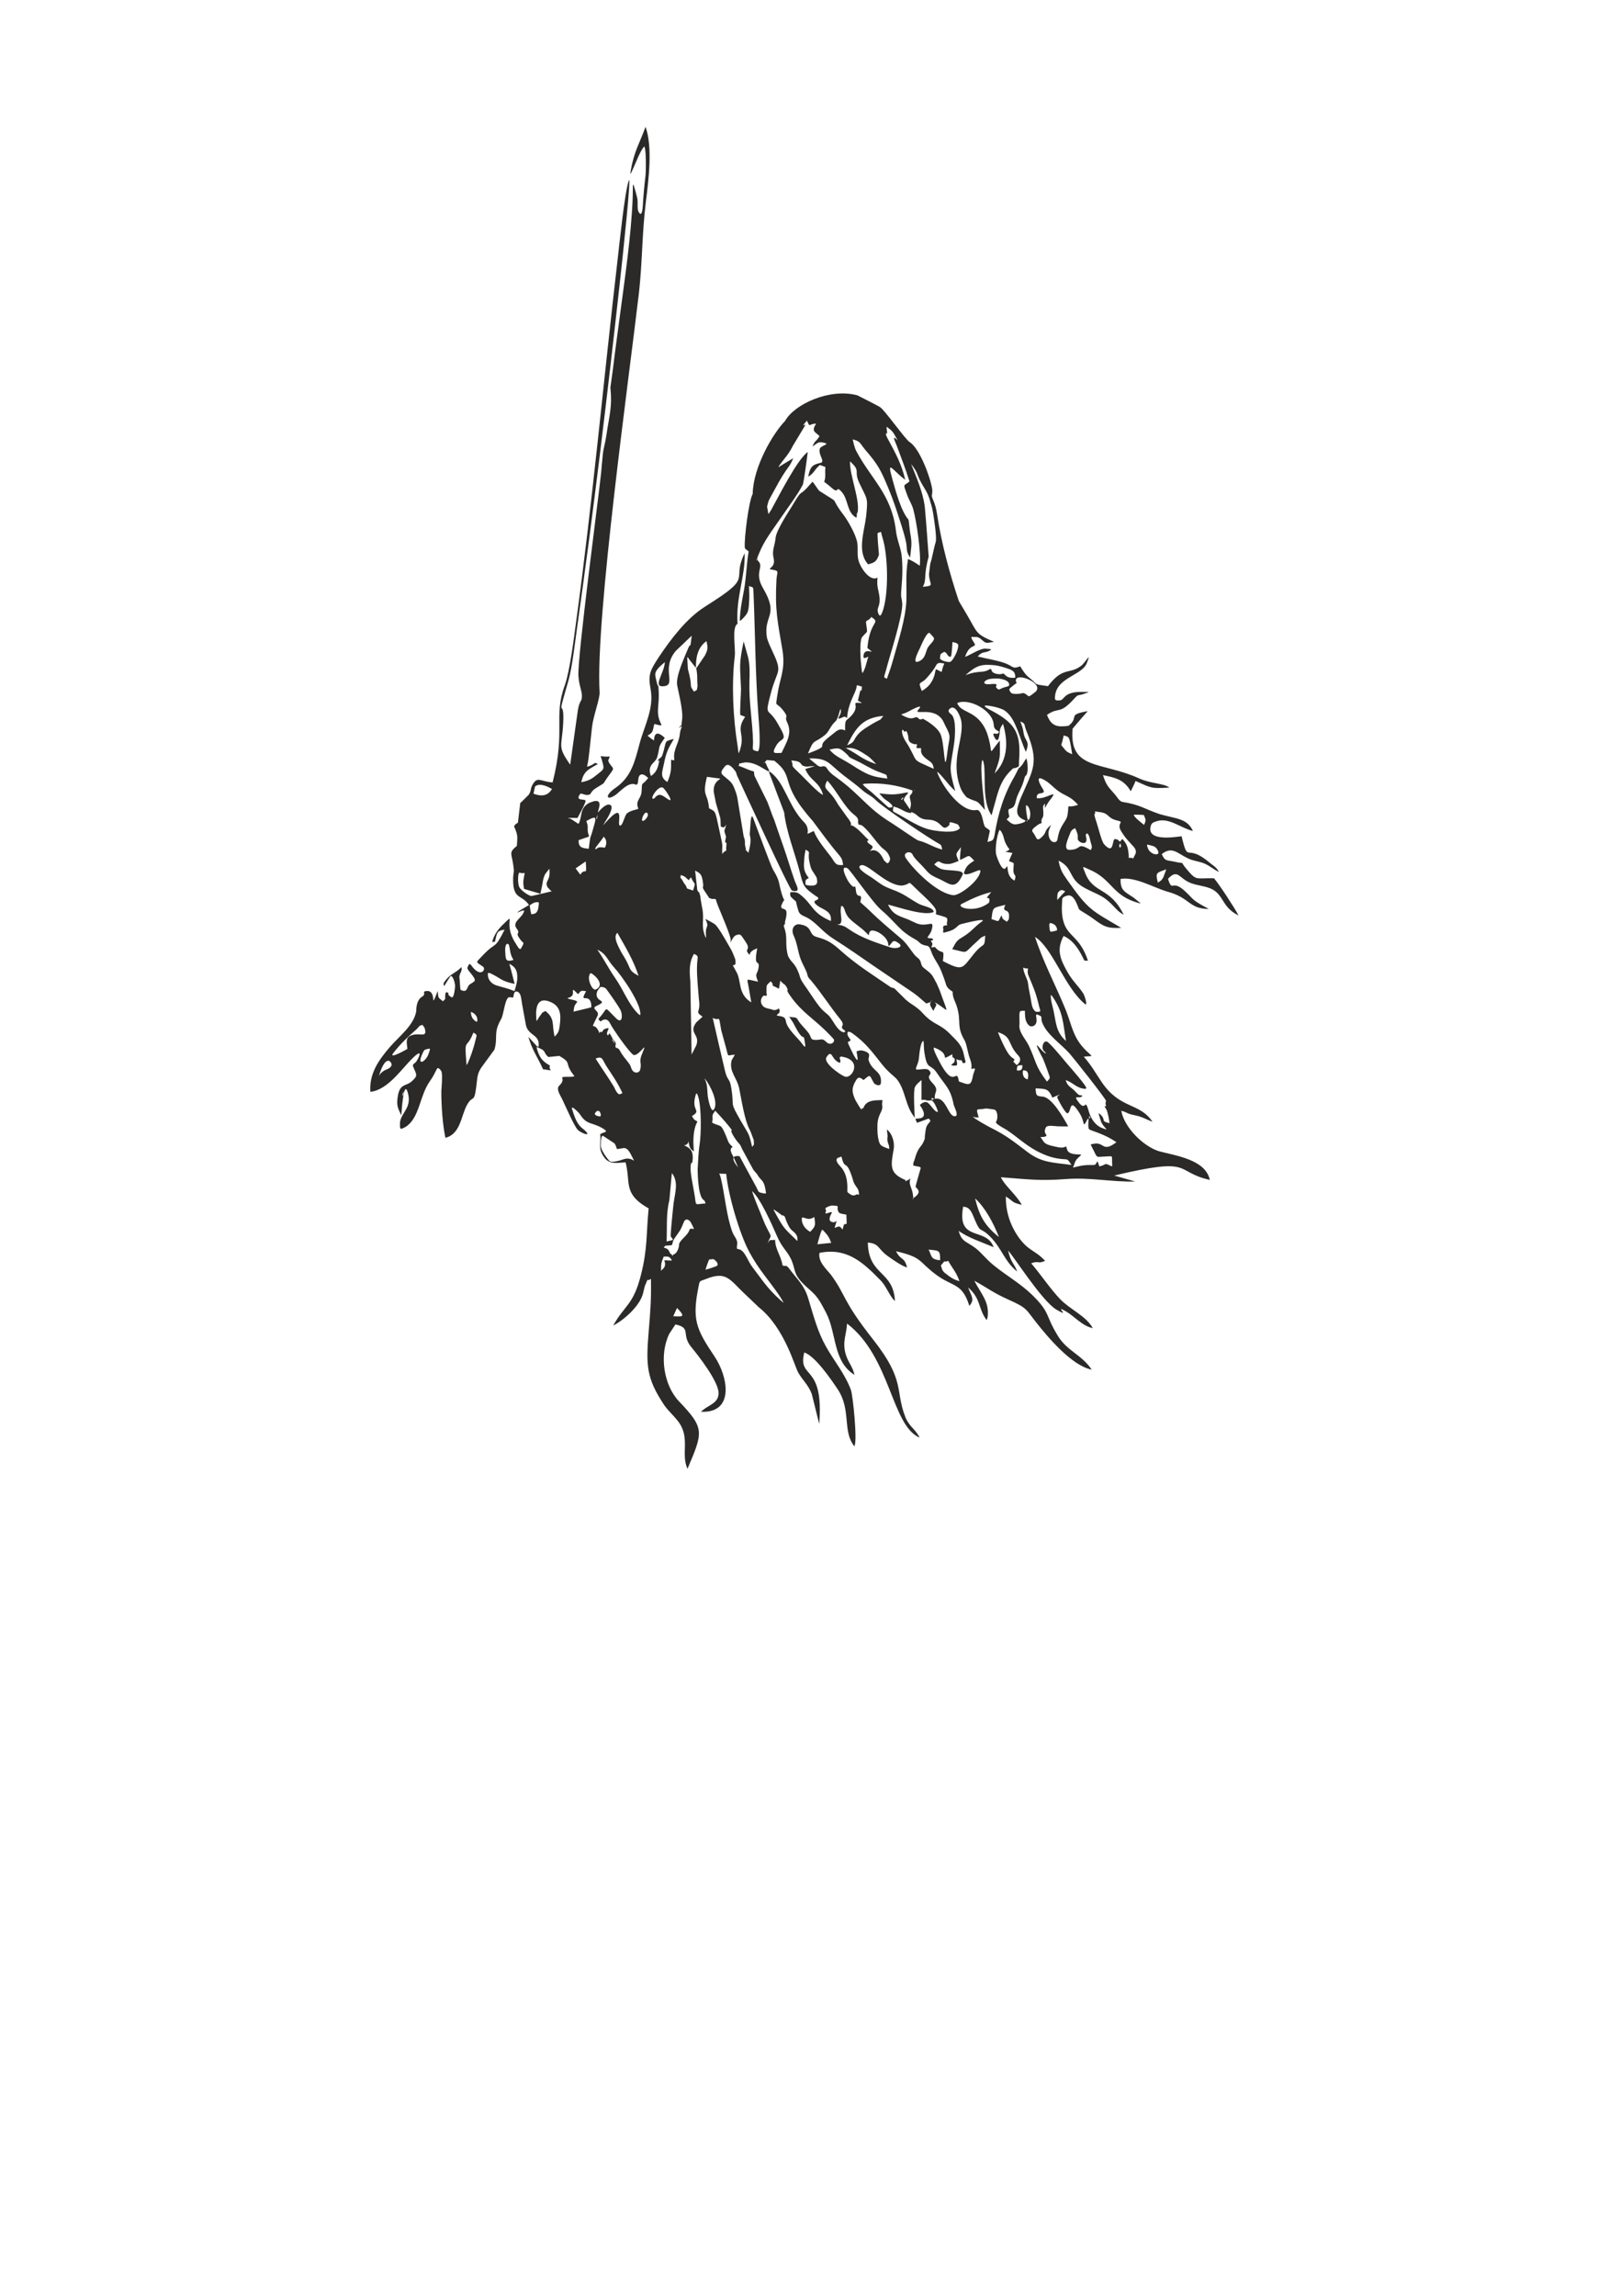<?xml version="1.0" encoding="UTF-8"?>
<!DOCTYPE svg PUBLIC "-//W3C//DTD SVG 1.1//EN" "http://www.w3.org/Graphics/SVG/1.1/DTD/svg11.dtd">
<!-- Creator: CorelDRAW X7 -->
<svg xmlns="http://www.w3.org/2000/svg" xml:space="preserve" width="594mm" height="841mm" version="1.1" style="shape-rendering:geometricPrecision; text-rendering:geometricPrecision; image-rendering:optimizeQuality; fill-rule:evenodd; clip-rule:evenodd"
viewBox="0 0 594000 841000"
 xmlns:xlink="http://www.w3.org/1999/xlink">
 <defs>
  <style type="text/css">
   <![CDATA[
    .fil0 {fill:#2B2A29}
   ]]>
  </style>
 </defs>
 <g id="Слой_x0020_1">
  <path class="fil0" d="M258513 395424c1748,2293 4533,7767 3328,10579 -1202,2804 -2409,-3702 -2486,-4429 -289,-2707 -1,-4020 -1194,-6550l352 400zm17306 -214485c-1485,2711 -3144,16285 -2902,19531 56,754 736,910 1418,1528 -842,4919 -816,9495 -1805,14717 -692,3661 -1388,7104 -1430,10850 184,-128 454,-567 528,-413 2548,-2532 2663,-2907 2891,-6938 104,-1838 54,-3681 -67,-5517 1735,678 1543,-113 1681,2914 609,15064 660,29437 1773,44570 91,1250 1202,13361 -370,13036 -2339,-482 -1528,-703 -1597,-3567 -181,-7644 -1531,-14177 -1316,-21989 87,-3187 230,-5943 -537,-9073 -544,-1863 -1056,-3758 -1582,-5629 -1815,8806 -1286,8726 -964,17376 41,1126 -543,9322 -231,9562 378,291 1162,328 1731,738 -3557,5080 48,5993 -1807,11857 -825,2611 -580,967 -940,-1236 -1662,-10144 -2262,-22492 -1059,-32703 428,-2893 -1207,-10867 1036,-12024 -682,-9813 2875,-17178 2606,-25882 -4847,9735 2887,8326 -11024,17332l-3595 2326c-6641,4199 -12307,11674 -16708,18221 -3211,4951 -4189,6425 -3137,11975 1323,6983 -2285,13363 -4047,19931 -1718,6403 -2934,11990 -8625,16060 -4343,2850 -3646,5184 -20,2605 1769,-1389 4705,-4751 7109,-3723 1750,748 176,-3689 2465,-3684 766,1 1713,842 2255,1325 -2543,3277 -2223,752 -2442,4897 -152,2867 -2458,3224 -1181,6373 -106,199 -3509,682 -4412,1964 -700,993 -1554,4826 -2467,4105 -959,-757 2185,-9164 -5050,-1099 -3558,3965 4498,-5681 1382,-6485 -1401,-362 -3414,1870 -4223,2817 -359,-166 2188,-4829 -1436,-4101l-1595 539c-3891,1846 -2664,5181 -4089,7721l-304 -67c-214,-189 -2751,-1856 -2937,-1881 -2530,-334 2281,-124 2830,-145 418,-839 3252,-5852 2940,-6375 -439,-739 -3767,263 -2110,-2236 443,-667 896,-94 2318,167 2411,96 941,-791 3548,-2455 4305,-2748 1864,-720 4685,-4517 2705,-3638 1583,-2113 -69,-5300l-3 -570c874,-2030 822,-844 -2261,-1312 -870,-131 -516,-81 -133,1320 1032,3705 953,3201 -2177,5714 -1920,1568 -2948,1941 -5343,2488 815,-4165 2728,-4720 6070,-6698 -1622,-757 -728,-201 -2890,649 -1609,634 -967,517 -587,-2342 529,-3968 879,-7966 1339,-11945 475,-4008 2916,-10429 2774,-12630 -1690,-26306 11042,-117152 14451,-146694 1221,-11080 1096,-21760 2501,-33027 976,-7822 2552,-20018 -129,-27433 -2220,6150 -4164,8862 -5420,16010 -437,2488 393,297 855,-669 929,-1937 2709,-6834 4092,-8124 756,695 646,9106 464,10657 -475,4050 -738,6925 -988,10989 -44,717 -233,4597 -1538,2312 -686,-1201 -73,-3492 -570,-5376 -1980,-7509 -1405,-4884 -1618,533 -532,13493 -2847,29106 -4638,42595 -838,6314 -1723,12639 -2480,18963l-79 667 -964 7004 49 446c636,6710 -389,9344 -1547,17223 -468,3188 -948,3896 -1273,6815 -299,2696 -480,5318 -638,6851 -901,8768 -8607,66619 -8307,74012 131,3216 1157,5507 1260,7006 206,2953 -797,1721 -1456,5792l-2810 19950c-4830,-6865 -3051,-6342 -2577,-14999 613,-11216 -2892,1028 1990,-15985 1368,-5022 2367,-13889 3115,-19173 6028,-42589 11213,-85976 15917,-128739 797,-7237 4122,-38235 3006,-35017 -1509,4347 -3438,23416 -4043,28591 -5157,44197 -9200,88918 -15232,132952 -788,5748 -2278,17988 -4144,23280 -4295,11627 431,16271 -4477,35596 -4429,-246 -5553,-2502 -7433,996 -828,1543 -261,1915 -1340,3552l-2504 2494c-142,127 -418,302 -581,499l-855 7191c-1021,845 -411,-14 -1430,1322 1383,3205 1318,3392 1046,7204 -2894,2355 -2035,2624 -1443,6226 729,4586 65,2591 69,6306 6,7292 3291,5258 5820,9130 -174,97 -5581,3233 -3964,2648 1830,-663 2986,-1458 1517,945 -1241,1660 -3544,2991 -2113,4958 1803,2477 -1015,925 1470,4216 1091,1446 1596,579 211,3084 -563,1018 -1522,-1079 -2026,-1838 -4832,-7276 358,-11626 -4336,-7147 -1976,1885 -3549,3919 -4236,6621 -53,206 314,-95 962,13 855,-2969 423,-4127 3585,-4467 -3983,7844 -2816,3885 -8169,9582 -2628,2797 -2448,1994 281,4002 1198,881 -882,4366 -4334,-521 -615,-871 -830,-523 -1392,742 -290,650 1317,2221 1713,2785 1533,2179 1307,2074 -843,3444 -1231,784 -652,3262 -3289,2068 -373,-169 -289,-3113 -476,-4082 -395,-2054 1142,-2444 687,-4307 -2626,2663 -4092,2215 -6460,5734 -95,141 -195,1692 358,871 214,-318 2035,-3392 2225,-3365 892,124 1605,2792 1542,3894 -36,630 -368,3936 -1103,3947 -352,5 -1911,-1105 -1243,-1526 13,-8 -1052,-854 -1198,184 -318,2268 455,1502 -902,2782 -2033,-1646 -1585,-1085 -1912,-3777 -3124,7941 71,-288 -4047,15 -2092,155 168,975 -1748,2117 -1647,983 -2098,3423 -2060,5173 -840,5313 -6255,9223 -9801,13370 -4119,4815 -7498,9682 -7014,16283 5643,-683 10051,-6510 13724,-10520 7000,-7644 3571,-764 2694,-152 -1351,943 -901,959 71,3337 627,1534 224,1998 -1235,3381 -2381,2255 -4934,404 -5413,7335 -141,2061 608,3396 1496,5192 27,-369 800,-13528 2342,-8379 1642,5484 -2232,7230 -2831,10869 0,2602 -266,3013 2037,1785 5216,-3343 5024,-11266 8919,-16781 1426,-2018 1448,-2350 2551,-4474 479,-920 1623,605 1744,1143 359,1584 -6,5245 -105,7039 -29,4875 449,12259 1491,17042 5448,-1268 5742,-7952 7826,-11862 2199,-4129 2677,-383 3488,-6888 459,-3687 305,-4966 2352,-7661l4298 -5874c1398,-4810 -556,-5986 2482,-11252 971,-1683 1413,-8221 3117,-7968 2006,296 967,197 1670,-1553 366,-912 1909,-779 2387,1215 308,1282 381,2621 684,3984l1202 6582c867,4058 5511,3382 4560,8126 -185,-98 -438,-511 -510,-366l-3153 -3461c1306,4755 3600,7799 5369,11869 5026,665 1727,717 2546,-1333 -2148,-1290 -3860,-2293 -4935,-6806 4096,1472 2119,1848 4374,3659l3971 -403c4977,2832 1442,2348 5566,7416 -10,-13 -614,253 -1527,249 -5677,-32 -800,131 -4101,3297 -1190,1142 486,3579 1034,4697 1134,2311 4504,10172 5842,11464 1437,1387 6080,2964 1545,-678 -2078,-1669 -2849,-4485 -3673,-6961 -592,-1775 2422,1196 2856,1872 2637,4111 4198,2744 8294,5145 2622,1536 618,1241 -849,2164 429,3338 -1065,5278 1710,8804 1866,2373 4984,1652 7601,1522 1882,7193 -830,11187 7326,16214l1119 633c-933,9696 -359,14758 -2831,24467 -2829,11114 -5965,10915 -10137,18462 4327,-2225 9850,-7463 10901,-11725l661 -2716c1838,-4102 -19,-1183 2253,-2653 141,7768 -197,11579 -832,19328 -1023,12460 -807,17096 5603,26787 1338,2023 3135,3475 5114,5995 4710,5997 960,12012 3513,17471 5681,-13459 6424,-14714 -3110,-24707 -5588,-5856 -7366,-16930 -3579,-24738l2268 -3440c6052,1332 1921,3593 5835,8329 2562,3100 10068,12699 9978,16918 -73,3433 -3256,4178 -5545,5951l-922 793c12435,568 9928,-12885 4997,-20220 -6861,-10227 -8356,-13583 -5785,-26087 393,-1915 336,-1408 2770,-2384 7221,-2897 8586,277 13614,5067 1884,1796 3768,3591 5652,5385 9369,7487 13005,21427 14401,23897 1508,2664 3800,4632 4964,7843l2721 10952c1831,-22510 -7988,-16051 -5475,-26183 4015,1347 9758,9779 12207,13427 5115,7620 1665,15385 6141,20943 1230,-1835 -567,-18792 -1249,-20630 -2173,-5852 -6204,-10698 -9030,-15694 -3242,-5729 -4572,-11160 -6665,-18002 -1462,-4780 -4123,-6973 -6759,-10541 -1411,-1911 -1313,-869 -2609,-1367 -536,-3596 -2685,-5843 -2719,-9398 -2054,360 -1620,-517 -2714,1278 1200,-3508 1792,-1486 -354,-5687 -469,-917 -951,-2001 -1268,-2829 -1136,-2969 -2736,-6358 -4136,-10621 2989,2495 7324,12264 9128,16427 1833,4230 3397,5144 4862,7898 2089,3933 879,5610 4405,9251 3196,3299 4960,3767 7526,8697l1194 2236c3973,7551 2423,17818 10451,22841 -856,-3603 -2407,-4478 -3324,-7922 -1155,-4337 417,-7032 588,-10893 16058,12313 16269,37458 26587,41784 -1557,-3195 -3824,-3974 -5237,-7575 -3798,-9659 113,-13255 -11761,-28304 -11482,-14556 -9900,-16186 -15462,-23733 -1834,-2293 -4827,-4851 -4223,-8065 10074,-2002 15955,3461 22494,10191 2039,2105 3162,5656 5155,7448 -583,-11270 -9690,-9102 -9943,-21411 4296,368 3535,2196 7146,4824 1706,1243 5266,3777 7226,4290 -975,-4033 -2267,-2380 -4027,-5934 9810,2285 8052,3631 14587,8525 6269,4693 9614,2932 12267,11485 2051,-2344 841,-3338 -454,-6737 4853,4173 3627,7937 6845,11990 84,-221 167,-803 184,-685 18,116 140,-522 159,-687 620,-5438 -2502,-8367 -4903,-13087 4563,2469 6803,4377 12510,6920 6965,3100 6295,3480 10244,8453 4076,5133 12897,15767 20260,17195 -3712,-5509 -8965,-6790 -12362,-12311 -4863,-7894 -2655,-8454 -9559,-15164 -4157,-4043 -9571,-7142 -13968,-10727 -3006,-2450 -4403,-4523 -6547,-6205 -3287,-2579 -5266,-2289 -6303,-6436 3472,2561 8205,4005 12797,5997 -2665,-7611 -13569,-1673 -11168,-14847 2736,153 3158,2251 4474,5244 2099,4772 1639,1950 5405,5706 4329,4322 5208,9042 9920,12807 -1119,-3131 -2197,-2920 -3328,-7661 1624,1405 12392,18513 17712,21619 5861,3424 -1508,-2249 3566,689 2966,1717 6044,5399 9754,6075 -2466,-4481 -8450,-6899 -11996,-10645 -3708,-3917 -6797,-8639 -10570,-13102l1080 -340c2056,-379 1486,527 4023,-566 -4033,-4235 -5940,-3320 -9922,-8888 -2977,-4412 -4553,-9329 -4466,-14667 3098,1898 1777,2065 5850,3057 -2305,-4048 -6118,-6839 -7692,-10117 9296,686 14117,1421 23699,675 8921,-696 16782,1097 25572,899l-7716 -2199c29707,-7070 21584,-1412 35024,1598 -1539,-7397 -12271,-8830 -18622,-10497 -5804,-1825 -12734,-8730 -13826,-14821 2394,587 1742,999 4886,1623 2867,569 4003,1430 6575,2416 -4887,-7236 -11788,-4461 -18659,-14594 -2304,-3397 -3738,-6085 -6532,-9265 3466,-461 3568,409 975,-2099 -4964,-4801 -5187,-8954 -7566,-14998 -3736,-9102 -8174,-17344 -11290,-26788 6340,3855 11025,18736 18325,24596 1110,891 -141,-3090 -571,-3763 -1898,-2972 -3867,-4414 -5948,-8128 -2622,-4682 -3985,-8016 -1333,-13048 5132,2198 7292,8863 7682,9032 25,11 1175,17 1256,27 -2823,-8576 -7037,-8701 -8774,-13681 -856,-2453 -897,-5219 -716,-7781 104,-1486 -137,-1731 1844,-2366 2865,-917 4021,4815 4521,5157 1665,1144 3194,1912 5008,3258 3977,2953 5158,3627 10305,3382 -11171,-6613 -11901,-6389 -19858,-17641 -1832,-2590 -2502,-3834 -3103,-6979 5714,2788 3279,6708 9812,10132 5248,2751 6476,2409 10788,7027 1215,1301 1719,1762 3261,2674 -5027,-10360 -11125,-7544 -14130,-15370 -1057,-2755 -1234,-2391 1526,-1218 8695,3694 8233,9872 18768,12444 -149,-173 -406,-633 -490,-476l-2019 -1649c-3301,-2220 -4903,-2617 -4791,-6865 5124,-886 11797,2983 16685,4520 9120,2368 7991,6378 15652,6496 -6786,-3663 -5112,-3194 -8852,-6642 -4797,-4421 -4459,794 -6114,-4414 3110,-3284 3811,-1090 6523,630 2471,1565 4913,1635 7791,2457 6490,1853 4683,7001 11531,10330 -1263,-2532 -7362,-11834 -8995,-13613 -6927,-159 -6252,1135 -10213,-3573 -2627,-3118 236,-1436 -4257,-2513 -2836,-602 -3478,-78 -4665,-2764 3677,-2944 5583,-436 9162,1327l785 386c2121,905 3964,947 5898,1824 1956,888 3213,2115 5124,3005 -1034,-1894 -1960,-2174 -3247,-3272 -9135,-7787 -7837,851 -10463,-9819 -2805,361 -12541,1880 -11370,-3448 311,-1411 837,-1578 2169,-2036 4539,-1557 9098,2605 13354,3544 -2107,-4720 -6302,-4436 -12312,-6207 -5691,-1972 -6981,-3386 -13439,-4424 -1241,-199 -1967,-1796 -2984,-2935 -2492,-2792 -2997,-3227 -4224,-6890 4601,940 7727,1652 10189,5928 499,-1032 994,-2067 1490,-3100 61,-159 126,-474 232,-691 5951,2618 5553,2837 12414,2440 -2065,-1641 -6679,-1368 -11093,-3378 -13777,-6273 -25720,-2924 -24351,-18221l3546 -4163 468 -515 489 -553 508 -587 519 -599c-7862,1429 -2823,2001 -7031,5382 -4175,562 -6309,141 -7896,-4013 4715,-3225 4375,280 10148,-6111 1420,-1571 1142,-788 3518,-1624 2778,-975 1442,-612 -514,-671 -7139,-216 -6651,2943 -8367,3084 -1917,157 -2038,-97 -1776,-1960 906,-6439 9843,-7251 11582,-11655 1875,-4752 -456,-231 -2070,974 -4473,3338 -6558,129 -12171,7452 -5814,-859 -3258,-313 -6751,-3021 -1578,-1223 -2384,-2607 -3396,-4264 -3242,1201 -2320,-118 -6256,-1373 -2901,-924 -6300,-1461 -9315,-2218 1875,-2222 2803,-987 4805,-2433 492,-354 -1414,-364 -1740,-410 -1985,-347 -5595,2242 -7706,2973 1486,-4286 3144,-3408 3640,-4410 160,-324 -2389,-3274 -786,-2886 603,146 1556,-339 2840,694 2091,1682 1480,1718 4896,1101 -6976,-2998 -6026,-3371 -9923,-9953 -990,-1673 -1983,-3346 -2974,-5020 -3399,-10221 -6313,-20954 -7927,-31604 -315,-2077 -735,-3796 -1599,-5722 -695,-1551 -20,-1561 -206,-3585 -611,-4236 -4591,-15011 -8267,-17282 -1610,-994 -9281,-11941 -10899,-12847 -2597,-1456 -5586,-2900 -8262,-4289 -10236,-2744 -23184,3348 -26491,9383 -4443,4570 -11695,16830 -11866,26742zm-14647 191956c2827,1497 2018,-1956 3113,4513l1815 6644c911,3661 328,2379 3192,2322l-1201 2052c-1035,4144 1990,6385 2786,10309 817,4023 1974,11776 3861,15143 333,595 1155,2967 1463,3769 152,2413 70,1389 -578,2558 -1271,-5491 -1189,-4372 -4241,-9723 -4191,-7348 -2232,-4361 -3361,-11633 -679,-4360 -1380,-2486 -2379,-6649 -1538,-6402 -2982,-12884 -4470,-19305zm88286 31758c138,776 2317,4625 167,4244 -2359,-418 -3066,-7290 -7052,-6353 -377,-2669 1825,-2976 -864,-5777 -3103,-3233 481,-2638 -1208,-4622 -1117,-1312 -5101,396 -4872,-697 258,-1224 859,-1727 1102,-3791 121,-1022 479,-6075 1673,-6345 157,952 93,2647 300,4025 1080,7177 2074,3894 4672,7792 3213,4817 4894,5509 6082,11524zm-7227 -2008c-1128,946 -1295,-1226 0,0zm-7872 36460c-93,57 -191,113 -291,170 111,-116 208,-162 291,-170zm331 -203c101,743 -6,176 -331,203 116,-68 226,-136 331,-203zm191 -29866l310 440c-48,-2185 -604,-9742 101,-11293 594,-1078 1474,-1736 2391,-2529 15,2432 3,4860 -7,7293 2418,-246 927,447 3460,158 1166,-134 2591,4006 2578,4171 -1228,513 -3009,-3535 -4410,-3566 -867,-18 -1749,514 -2244,1151 1089,1402 2811,4494 -113,4838 -1978,233 -1657,-195 -892,1633 1414,-525 2825,-1056 4244,-1569 1654,1443 -638,1073 -1085,4129 -98,678 -189,1358 -281,2038 -169,1648 227,599 -512,2346 -809,1912 -1780,1820 -2882,5202l-150 489 -157 526c-748,2627 -272,-398 -608,2478l2094 449c99,-227 473,252 694,401 -414,1435 -1908,6646 -1910,6845 -6,611 3003,1796 -812,4236 -42,-298 -116,-809 -224,-1657 -247,-1945 -1737,-3572 -775,-5579 -175,199 -648,501 -1897,1095 -41,-259 0,-397 72,-463 -167,-53 -406,-146 -738,-298 -5256,-2399 -4667,-5150 -3678,-10830 607,-3484 -1183,-6661 -2464,-7330l283 2441 -88 398c-205,2183 777,2380 652,4239 -3286,-1216 -3525,-1175 -4118,-4504 -235,-1322 -218,-3886 -189,-4630 234,-3448 1711,-4373 1795,-6077 1,-1342 -241,-859 58,-2706 -2847,68 -6070,-76 -7049,3073 -1165,-917 575,2911 -2886,-3089 -1362,-2949 -1444,-4560 361,-7417 847,-1339 1631,-666 2644,85 2744,-2279 2029,-1879 3834,1160 254,394 2072,1400 2489,152 595,-4696 -3013,-4254 -4421,-8394 -497,-1464 1438,-2460 -1684,-3542 -1004,-348 -1807,-265 -2775,112 132,1649 1216,5376 -1060,1388 -215,-378 -2241,-4559 -2175,-4651 639,-886 1785,-70 272,-2031 -509,-660 -1021,-3083 1615,-1167 4734,3442 7099,6705 10587,11133 1496,1902 2755,3061 4587,4637 2406,2014 3315,5524 4260,8387 820,2574 1333,3961 2903,6199zm69535 1700c-366,51 -661,-148 0,0zm-96819 -23189c210,402 -96,-600 837,-460 7828,1184 3834,8281 1140,7305 -1627,-590 -8077,-5063 -6710,-7119 2182,-3280 1740,1201 4913,2071 630,-590 -500,-2670 -180,-1797zm-20879 -54662c-136,170 -565,-66 0,0zm-13355 -21398c-57,318 -439,-348 0,0zm6870 -32177c-550,577 -380,-84 0,0zm1812 3328l-1078 -2180c-252,-828 -524,-1101 -734,-1148 163,-170 388,-450 690,-889l2820 258c8057,6360 1120,7500 14123,22122 3210,4315 6086,8319 9604,12428 1197,1468 1192,1827 1490,3653 -3020,245 -2773,-714 -4621,-3217 -1953,-2507 -4359,-5399 -5721,-8252 -542,-1346 -14,-1090 -2260,-123 -879,379 -197,58 -378,-1344 -254,-1962 -1124,-2435 -2375,-3869 -5131,-6096 -6207,-13592 -11560,-17439zm-346 16l-129 -341c162,105 321,212 475,325l131 265c-163,-84 -322,-166 -477,-249zm47585 62863c2017,1359 -719,2217 -2932,1574 -5182,-1749 -10517,-3390 -15039,-6528 -1908,-1325 -2367,-1551 -4591,-1831 3010,-47 674,-3677 1545,-6872 1463,102 909,2325 2840,4441 1730,1898 4292,3297 6334,5424 1669,1737 464,384 1462,-598 1121,-1102 6479,1680 6633,5035 46,1013 605,-116 1455,-1076 745,-750 1549,-41 2293,431zm2623 20707l-3828 -3811c-646,-464 208,-220 -1557,-690 -6400,-4410 -12527,-8173 -18342,-13381 -3139,-2812 -4771,-3964 -8870,-5076 -3244,-878 -1255,-3889 -6181,-4634 -2248,-340 -3316,1833 -2340,4003 1552,3451 1417,5600 2694,8976l460 1065 1041 2140c1513,3032 353,2483 2173,4325 3810,4521 6949,9551 10773,14267 2349,2896 -976,2291 1607,4097 702,490 -843,1899 -3511,-2102 -1973,-2958 -1453,-2733 -4195,-4991 -1681,-1384 -4525,-5882 -5890,-7879l-1093 -1545c-2266,-3276 -1194,-2544 -2749,-5859 -1197,-2551 -2192,-2562 -3341,-4938 -1281,-4676 54,-6437 -1402,-10437 -480,-1316 575,-749 280,-2010 -10,-28 1284,-3968 42,-4529 -1572,-710 -1839,-581 -913,-2514 998,-2084 828,521 -322,-3345 -1276,-4283 -486,-4338 -3200,-8827 -639,-979 -5714,-14805 -6594,-17112l-678 -1774c-84,-180 -217,-480 -365,-696 -283,504 -323,394 -525,1914l-350 4877c636,2180 120,4256 -467,6673 -458,-521 -736,-795 -901,-924 24,-138 -11,-459 -199,-1121 -323,-1143 -129,-1831 -218,-2399 -124,-794 -90,-596 -416,-1440l-2333 -14247 -316 -1327c-1471,-4382 -1645,-4148 -4838,-6849 -1300,-1100 -547,-1838 484,-3226 1369,-1844 3143,619 3952,1649 338,485 490,1311 563,1485 2069,4415 19297,42006 20172,42243 3571,970 1590,-1921 975,-3668 -1402,-3983 -2621,-8216 -4061,-12308 -841,-2388 -1681,-4771 -2494,-7170 -300,-891 -599,-1782 -899,-2672 -822,-1839 -1634,-4383 -2535,-6671l-4686 -9468 -111 -399 -108 -1142c-59,-86 -110,-161 -155,-229 -67,42 -220,30 -516,-87l-403 -118 -1020 -373c-1320,-524 -2098,-939 -3611,-1411 1336,-1329 -1942,-222 1879,-1146 895,-217 2132,-55 3044,187 2350,624 3777,1793 6186,3074l5642 14928c799,7200 3949,14906 5794,22044 1247,4951 1364,5467 5669,8525 491,348 1709,790 645,1486 -263,171 -2086,421 -43,2020 2264,1770 5496,1964 5052,5754 -7269,-3157 -6378,-5913 -11358,-9794 -1083,-842 -1985,-842 -3293,-783 -562,86 -94,1601 -91,1608 2931,3042 1290,101 2844,5200 583,1916 2326,1788 4375,3236 3225,2280 4733,4675 8568,7100 5274,3335 9964,6646 15078,10161 4423,3002 8852,5994 13271,9004l790 539c2223,1551 2913,2454 4815,3951 1885,-804 803,250 2243,-1515 -1333,1920 -1144,1721 317,4206 1178,-2511 1501,-1939 485,-3172 5153,2892 5357,5514 2243,-3205l-303 -846 -163 -420 -1021 -2360c-1939,-3640 -1708,-3344 -4636,-5654 -1819,-1436 -369,-2392 -2704,-4078 -1259,-910 -3156,-4460 -5329,-6413 -4331,-3713 -7802,-6512 -11934,-10576 -1087,-1068 -2302,-2078 -3434,-3108 1079,-4047 -1101,-747 -1550,-4003 -541,-3922 115,622 -2728,-3475 -526,-756 -3458,-6212 -489,-4992 1066,437 9184,12595 12570,15420 2906,2426 4965,4983 7692,7522 1531,1285 2790,2119 4530,3090 2339,1229 1261,1831 4591,2470 936,180 1247,1836 1739,2935 1256,2808 2345,3643 3556,6837 277,734 544,1470 824,2203l229 663 594 1858 288 514 350 447 385 393 1283 944c0,2416 885,3198 1608,5628 1662,5587 -363,6845 2797,12233 728,1241 1090,4289 1779,6226 620,1743 837,2329 697,4213 2320,-653 907,320 450,2930 -639,3632 -1852,2719 -5028,1638 -938,-5459 -1528,2628 -6339,-5783 -144,-252 -3982,-7101 -2612,-6588 6758,2531 1133,5369 6543,2383 -227,2132 1160,637 824,2536 -200,1124 -2496,1490 -244,1654 1794,131 1015,-766 934,-2369 103,-49 579,437 1404,361 1057,-99 337,1376 1449,1033l189 -35c597,-65 -2,-1311 -185,-2312 -764,-4163 -2293,-5310 -5280,-8348 -3821,-3885 -5908,-3074 -10010,-7614 -2175,-2406 -3923,-2941 -6154,-4880zm39511 22485c968,-1140 -439,-318 -2174,-3127 -1434,-2323 -2549,-4922 -3561,-7453 5308,1697 3401,4109 7251,8317 1202,1141 1175,2349 -1,3456 -466,439 -300,317 -1123,-484 -345,-336 -519,-366 -392,-709zm1195 3143c105,-1570 187,-1590 2022,-1625 -6,1300 -124,2000 -1709,1956l-256 -63 -57 -268zm3560 511c859,838 585,1937 436,3047 -2281,-458 -1836,-3177 -1692,-3258 311,-173 972,96 1256,211zm14279 32334c1106,9 1350,966 2170,2067 -6489,-915 -10759,-701 -16017,-4669 -5244,-3957 -7636,-6026 -13625,-9013 -1044,-518 -5994,-3261 -6521,-4009 831,324 1297,300 2179,242 -1176,-3866 -858,-2561 2568,-3216 319,-60 3205,341 3355,446 1163,806 1114,3461 424,4441 -460,654 3116,2430 3878,2934 3949,2608 6454,5185 10855,7641 3542,1888 6704,2969 10734,3136zm-16930 -48772c266,-1770 -348,-5249 458,-5534 332,-118 1235,-111 1578,-118 50,1947 -39,4115 1646,5493 753,617 2999,104 2596,-2577 -219,-1460 -379,-1904 1092,-1193 1218,591 414,530 928,2373 1653,4635 6827,7854 10228,11704 1513,1735 13041,16270 13229,17186 79,381 -411,621 60,1924 -723,344 -954,-559 69,1230 544,951 1036,3881 1177,5054 -3622,-819 -933,-1104 -3591,-3405 -913,-792 30,1053 287,2185 647,2837 4181,4391 500,2961 -2353,-913 -4027,-3397 -4691,-5719 -1715,-6010 -977,-18 -3717,-3537 -2640,-3391 356,-1053 1273,-2522 -742,-516 -846,446 -2415,-1366 -1589,-1833 -3018,-1887 -3722,-4366 3003,952 3817,3028 7378,3203 55,-241 -230,-381 140,-154 684,-431 -6373,-8321 -6947,-9006 -1327,-1586 -5887,-7162 -7351,-8151 -1614,-523 -2225,2548 -1166,3462 1482,1277 465,1339 -1687,-1255 -2573,-3100 1027,3475 1262,3943 373,743 2631,6804 2564,7046 -134,484 -659,1135 -1083,1408 -4454,-5892 -3786,-7117 -6605,-13094 -1098,-2327 -3395,-4534 -3490,-7175zm25611 32938c817,536 -110,1442 -72,247l72 -247zm-7904 13065c-391,-135 -641,-387 0,0zm10825 -7063c2933,1136 4410,1825 7053,3564 -5285,4013 -4347,-361 -8565,624 -1018,239 -1135,-265 43,2076 1693,3367 820,2651 4969,2513 2449,-29 1817,-668 1991,2892 50,1016 110,858 -1272,215 -1652,-771 -833,-2 -3446,539 -1145,-3714 -459,-471 -2085,-501 -3528,-45 -4163,127 -7546,935 1192,-3200 773,-2474 2929,-4573 621,-605 -4322,441 -5083,-1986 -825,-2635 514,90 -4080,-1060 -1515,-380 -3684,-603 -4602,-1974 -1792,-2675 -1047,-1071 776,-1833 1183,-495 -1122,-789 99,-3261 509,-1030 3400,-454 4395,-424 1281,38 2530,42 3811,29 -1623,-2920 -5886,-10639 -9418,-10916 -2328,-183 -2376,-431 -2543,-3019 3618,207 4658,-68 6146,3392 5276,-2221 1546,-835 1779,-92 234,748 3113,6241 3852,5829 1497,-836 501,-6134 4353,-14 2160,3434 916,5864 2814,2349 1032,-1912 -171,2946 755,3586 324,224 2480,964 2875,1110zm-186316 -103923c-1927,-292 -3858,-133 -3694,-3161 5900,-2203 3133,-197 3318,-4399 47,-1070 -171,-1600 -511,-2602 4407,-2504 3600,-1125 2285,3564 -243,867 -488,1645 -812,2487 -59,-60 -502,3487 -586,4111zm3210 -12450c-97,2442 -793,1889 0,0zm16704 -223034c111,-428 78,-82 0,0zm-38187 255561c-244,1978 -278,3953 -2814,3867 -233,-1098 -404,-2101 -570,-3210 1017,-705 2007,-1403 3314,-1126l70 469zm-49628 69853c-1111,2324 497,-3034 0,0zm31781 -44367c4097,1963 3964,2920 8962,3936 -646,-2486 -1195,-4900 -1960,-7362 2356,1152 3039,2669 2926,5384 -64,1543 -580,3148 -1028,4620 -2843,-1174 -3775,-1207 -6563,-2078 -2022,-631 -3478,-2395 -3125,-4614l788 114zm45562 62361c1498,2266 -339,2332 3157,1732 1901,-326 2811,2357 3663,3919 1031,1893 -390,-968 -3651,216 -1008,367 -4260,1369 -5048,526 -999,-1065 -3157,-4088 -3155,-5457 0,-416 -59,-3991 827,-3705 49,16 3874,2537 4207,2769zm144285 -173884c1829,646 2671,1287 2552,3280 -3954,455 -3662,-1982 -4747,-1443 -769,382 -3465,132 -3864,-1112 -490,-1527 -637,88 -3325,339 -2914,225 -3484,308 -6267,1250 4012,-3475 5576,-4121 10893,-3573 1698,264 3141,716 4758,1259zm10133 8311c-3830,3214 -2018,1149 -4848,553 -60,273 -3782,704 -4317,-92 -930,-1378 -806,-1242 703,-2490 2507,-2078 1395,-283 1150,-1665 -668,-3754 10269,521 7312,3694zm-138225 -64c-340,-4915 67,-120 -632,-2949 -842,-3403 -1141,-3750 1016,-6077l1211 -1081 659 -549c-206,4169 -4924,9539 -54,8772 4237,-668 -1442,-6633 4194,-13031l5700 -5425c-660,5706 -313,2147 -1276,4563 -1225,3067 -4676,10267 -4045,13610 627,3316 2292,9492 1773,12752 -419,2627 372,1176 -1238,2786 2124,-878 771,-771 425,2387 -380,3466 -2439,5518 -2050,9029 89,798 -294,512 -1133,283 -9,3763 95,4621 -1363,8191 -2917,-1822 -1856,-3692 -1228,-6875 810,-4103 1530,-5390 3595,-8926 -3463,936 -2687,511 -3728,4340 -898,3304 -877,1872 -2196,3564 -231,295 332,-48 608,24 -532,2528 -858,4148 -3078,5678 -1602,-4235 1645,-4696 2283,-6900 1232,-4251 -2,-3240 2790,-7085 -2092,-1971 -3827,-2508 -3957,938 -1069,-644 -1427,-940 -2373,-1769 2099,-1175 1811,-1468 2482,-4261 5167,1278 958,447 1363,-5578 172,-2560 374,-3660 252,-6411zm-3010 31632c-144,529 -258,427 0,0zm17277 143571c40,1629 124,10375 2427,11308 124,50 458,1035 491,1120 -4402,310 -3276,1154 -4071,-3281 -262,-1467 -526,-2933 -788,-4400 -281,-1543 -1004,-5222 -421,-7193 108,-368 329,1236 576,-1555 66,-2780 -708,-3786 -3223,-4880 2440,-52 1183,-3254 1882,-198 327,1429 733,1679 1761,2482 -311,-3436 -437,-7883 1295,-10965 -1838,-1127 -996,-587 -2030,-2002 3688,-2229 -230,-1777 1245,-7263 294,-1095 462,-1583 970,-148 1371,3877 1194,14357 596,17890 -434,2576 -529,6369 -710,9085zm13213 -4433l1617 3670c-1689,-2067 -1931,-3133 -1617,-3670zm3026 -3179l4200 7753 1431 1670 220 426c1429,2200 2356,1452 2980,6512 -265,4 -617,56 -795,19 -2261,-487 -1777,-330 -2758,-2298l-6153 -11332c-1,1 -1686,-367 -2151,429 -415,-942 -1855,-2857 -554,-3704 534,-348 -901,-499 -1650,-2610 -372,-1049 -1697,-4433 -2504,-5051 -641,-492 -3114,-985 -3201,-1521 -5,-31 242,-983 159,-1542 -181,-1204 299,-1688 986,-2670 1299,1341 5717,6214 6151,7263 -1136,-363 1505,3686 2396,4551 664,646 881,1263 1243,2105zm33371 -38732c269,-6 202,25 0,0zm-8478 -1780c-356,-656 434,776 0,0zm292 285c257,80 111,87 0,0zm-12437 -8567c144,-207 425,-761 463,-596 6,23 1142,-650 330,-2007 -123,134 -391,111 -452,304l-927 295c-1308,23 -426,-70 -947,-149l-873 -241 -490 -90c-758,-242 -2033,-328 -2687,-1787 -369,-823 -326,-2110 756,-3023l1120 90c225,-2035 -104,-12 -61,-1260 96,-2942 -279,-2364 1558,-4072 1279,1624 510,432 701,1557l2318 1154 510 -2965c1422,1717 1578,976 2408,2597 914,1784 -1074,-127 1799,3765 3665,5005 7804,7546 12260,11860 341,330 3093,3097 3163,3332 372,1260 -1438,2228 -2666,1030 -1828,-1780 -1774,-749 -4353,-872 -1770,-85 -1082,-958 -2394,-2693 -1072,-1418 -2869,-3033 -3690,-4478 -698,-1229 -949,-993 -2668,-1197 -260,-32 -518,-60 -778,-92 201,208 504,208 600,626 5,17 978,1465 1010,1525 690,1308 2254,4581 3501,5253 627,-357 702,1595 877,2539 414,2230 -835,208 -1541,-652 -1683,-2050 -5129,-5103 -5507,-7726 -257,-1786 -1510,-1650 -3340,-2027zm90352 -17551c302,12 308,330 1531,317 610,-6 -408,686 378,2628 2002,4780 2711,6278 3928,11432 348,1473 891,1787 -693,1837 -1479,47 -2032,-2319 -2188,-3402 -362,-2523 -923,-4390 -1234,-7158 -168,-1469 -1832,-4074 -1722,-5654zm-121548 31850l-461 -26786c-324,-3438 -551,-7079 1352,-10099 2025,935 1183,984 1090,4402 -107,4003 390,8137 690,12192 830,5361 -1838,4184 1343,6411l-2290 2079c-3072,4084 1589,4342 -46,8513l-1678 3288zm1994 -60616c-51,-4 -133,-315 0,0zm1316 3686c-66,-507 -103,-867 -117,-1112 -29,-91 -59,-190 -91,-292 -716,-2350 -131,-465 -810,-1484 -150,-423 -242,-665 -298,-798 33,3 51,-133 -21,-690l-687 -6107c1499,954 2504,805 2936,4909 176,1666 -393,411 95,1907l1933 2920c187,222 -102,330 1131,631 2075,243 977,-755 2310,2612 741,1873 4827,11270 4640,12510 -342,2272 489,-1215 1881,-1768 1870,-743 1850,-47 3111,1707 396,552 1559,2186 1299,2917 -518,1452 -475,1215 671,2629 -60,-1357 1729,-2098 2749,-2471 -1459,7743 1014,3664 500,7079 -405,2696 -1608,1734 -189,5126 -4804,-922 -4042,-1550 -3441,2036 311,1854 639,3707 960,5559 -4976,-3026 -3575,-7745 -5378,-11027 -2222,-4047 -1217,-1891 -450,-3012 75,-112 117,-1353 -92,-1872 -1112,-2766 -819,-2341 -2665,-5504 -792,-1358 -3598,-6380 -4793,-7234 -903,-647 -2481,-1412 -3471,-1935 1672,3413 16,2016 214,5563 82,1478 133,1826 -324,690 -1514,-3760 -239,-5866 -957,-9837 -222,-1235 -467,-2403 -646,-3652zm9416 -17788c200,16 81,305 0,0zm-1885 -4319l-1515 -6978c-760,-3543 -1136,-3184 -2947,-4219 -454,-5838 -2614,-4025 -766,-11516 9502,1398 2015,-756 2508,5559l743 3855 1647 5692 72 619 73 2040 43 461c720,266 1143,750 2033,-757 -823,2882 -992,1617 -117,4482 -877,4026 382,669 129,3186 -114,1151 -76,1675 -18,1895 -178,-15 -608,186 -1542,1207 -36,-2953 322,-2709 -343,-5526zm78597 25819c767,2674 -1718,1110 3558,2880 1418,512 224,2242 600,2636 640,673 -1636,-15 -1431,1188 342,2008 -915,2194 1884,1430 3181,-867 3152,-2306 4648,-2691 77,-20 10078,-2625 7637,-929 -2981,2072 -3630,3715 -7626,6025 -1829,1056 -2220,2308 -3207,4077 6335,1398 3713,1905 9119,-2882 1448,-1282 1020,-1256 2980,-2096 -304,4975 -356,2071 -3989,6485 -4584,5571 -3988,6729 -11523,2852 599,-5253 -107,-1890 -2793,-5022 -407,-475 -1957,645 -1243,-598 798,-1388 -1358,-1780 339,-2050 324,-52 -38,-654 -480,-666 -3223,-81 -6,-675 310,-4370 64,-764 66,-1094 -1147,-880 -3688,652 -4247,-110 -7639,-1630 -3646,-1419 -5681,-1759 -7459,-5473 3750,897 13463,4314 16710,2699 84,-1594 -3887,-2162 -5351,-2938 -3014,-1597 -4669,-3118 -8090,-4613 -5418,-2104 -4594,-1754 -9270,-5080 -533,-380 -6206,-3483 -3977,-4471 2330,-1034 9201,7375 14992,7428 4414,-551 1109,-2750 6337,2164 1577,1483 5163,4702 6111,6525zm598 -11414c4257,1717 6408,4972 9247,-1217 990,-2155 -5945,-1187 -8146,-2270 -888,-460 -1479,-889 -2241,-1527 2488,-2529 1268,209 5851,-216 1007,-188 2149,-688 3100,-1071 -1191,-2987 -1166,-2239 847,-5047 -154,1569 -352,3108 -354,4686 3825,-1602 2752,-2261 5227,262 -2099,1303 -3171,2169 -3816,4709 1245,1288 6113,-2130 6070,-985 -124,3356 -7244,8900 -9824,8930 -5725,-490 -14202,-8800 -17426,-13487 -1551,-2255 1727,-2889 2337,-1508 713,1611 3008,3518 4262,4972 1825,2115 2262,2573 4866,3769zm-37597 -37353c-3548,-2473 -2408,-3589 -4231,-3662 -403,-16 -605,594 -1965,-191 -246,-142 -2293,-1898 -3173,-2639 7009,-182 7008,1812 12559,6152 2569,2007 4452,3266 6885,5431 1820,1621 3275,1962 5051,3748 2504,2517 19918,14263 23428,16115 644,301 662,1204 847,1942 -3685,-1002 -5471,-2543 -8763,-3330 -687,-164 -7760,-5130 -9309,-6086 -7044,-4353 -8754,-6691 -14554,-12025 -2215,-2037 -4337,-3692 -6775,-5455zm-11125 29932c77,-1044 257,-1977 463,-2999 2024,1078 818,699 1263,3781 803,4139 963,3300 2746,6370 715,2511 -122,3238 -2772,2969 -473,-50 -835,-106 -1256,-305 -51,-150 -37,-921 -37,-1051 11,-846 463,-917 1215,-1401 -2089,-2698 -1862,-4030 -1622,-7364zm15697 -14901l-3340 -4655c-3424,-6256 -6041,-5139 -3946,-8755 3510,3775 6265,9802 9937,12589 2109,1599 988,2165 1495,3445 118,299 637,-107 1596,632 2713,2348 4439,5353 7021,7962 1581,1222 2174,1603 2921,3694 224,627 -556,2583 -1342,1716 -1411,-1450 -243,228 -1417,-1912 -2771,-5048 -6021,-843 -4058,-2958 1537,-1658 -1368,-1474 -1526,-3100 849,-257 592,-194 -506,-1300 -987,-997 -4152,-4564 -5660,-4389 848,-487 -857,-2565 -1175,-2969zm-18149 -16712c-3078,-2919 -1180,-1480 -2330,-4060 4959,276 2412,1994 5721,2239 97,7 1964,-235 2969,-174l-3567 1048c1734,4390 5184,4573 6518,9506 -2133,-992 -5742,-5175 -9311,-8559zm21665 -1273c-5969,-3949 -7444,-3820 -10008,-6759 3579,-888 3876,-530 6064,1389 2104,1847 -580,550 5082,3275 4034,2148 4489,2637 9042,4276 1028,370 660,495 1033,1648 -5158,-604 -6756,-1139 -11213,-3829zm-4058 -7375c2362,-126 3530,110 6202,1751 2592,1595 2922,1968 4989,4176 -5465,-1861 -6522,-3551 -11191,-5927zm75666 90908c4068,5924 3918,9618 5050,16412 -3813,-3308 -3605,-6937 -4671,-11600 -365,-1468 -1023,-3794 -876,-5276l497 464zm-149126 -64663c-2581,2259 -247,-4104 867,-2228 428,721 -412,1736 -867,2228zm-18067 10067c1020,-1351 1921,-2354 2847,-3815 1172,1157 1215,2666 406,4045 -10,1 -1017,-284 -2248,-97 -644,166 -619,698 -1315,591l310 -724zm35595 15909c-3589,-1193 -1481,-318 -3018,-2304 -1019,-1318 -375,-947 -1641,-2447 371,-194 -728,-1735 1893,-138 61,37 197,291 257,331 1443,969 355,1183 1738,-271 1444,3250 1846,1292 771,4829zm-14134 -33817c-2513,1438 1444,-5312 3252,-3730 808,708 4289,5881 1594,4046 -2033,-1384 -3139,-2489 -4846,-316zm-15389 88385c2021,2832 -176,542 -164,-97l164 97zm-7584 -24143c1898,1208 4704,4441 1400,5844 -1193,507 -3502,-4121 -1909,-6009l509 165zm13890 33269c-1513,-2107 -2355,-2733 -3706,-5216 -633,-1167 -1793,-461 -1497,-1699 380,-1590 -477,-1259 -1256,-2869 -1558,-3218 -916,-247 -1730,-1013 -734,-1359 1823,-3027 -662,-2291 -1475,436 -846,1683 -1922,1128 -318,-214 -156,1123 -402,289 -1931,-4796 -3741,505 -597,-6180 874,-1860 -2795,-2472 -283,-3635 4833,-2236 -1231,-1070 129,-5218 126,-386 1063,-1605 1266,-1676 300,-106 1649,181 2067,753 1188,1624 4839,6669 5383,8121 619,1654 476,4834 -1760,2645 -4622,-4530 -2913,-4033 -5563,-887 -880,1044 -1373,1027 -147,2036 1284,-1125 2651,-991 3429,591 1090,2214 6815,10373 8576,11634 1900,762 5421,-5529 3501,-1136 -1901,4351 -130,3637 -1061,6747 -296,992 -2442,1662 -3279,-980 -161,-508 -239,-670 -486,-1144zm-12499 -2137c2581,-1069 2441,359 3964,2795 2458,3771 4175,6098 6078,10296 -566,-1511 -1036,2022 -2986,-2037l-366 -760c-2108,-3467 -4528,-6818 -6690,-10294zm9430 -38913c-788,-1626 -3290,-5607 -1454,-7149 3054,5398 5788,9794 7772,15761 -3950,-2113 -2671,-2584 -5071,-6551l-1247 -2061zm6373 22716c-3760,-3598 -5538,-8878 -8625,-13291 -2473,-3536 -4108,-6922 -6532,-10394 3382,1554 3574,3735 6190,6565 2814,3046 10182,13625 9518,17410l-551 -290zm-19427 -56021c459,6111 -145,1942 -1979,4841l-1720 -2302 3699 -2539zm-12352 -26519c-1050,1610 -2684,3256 -6784,1703l554 -2593c28,-8 1412,-1942 6230,890zm-91 37459c-718,171 -7319,1754 -7438,1741 -1097,-113 -3762,-2009 -4421,-3203 -737,-1336 -588,-5640 116,-5369 2215,848 2005,-1389 1401,2571 -196,1284 -26,2120 193,3383 1998,624 3987,1197 5998,1777 242,-1134 471,-2268 702,-3404 329,-2001 350,-2275 1017,-3780l1548 -1969c563,4776 -1896,4241 -664,6761l1104 1181 444 311zm-30892 63222c-37,-115 -201,341 -311,507 -932,-10833 -159,-5167 2484,-11951 1599,864 1212,777 722,2961 -534,2377 -1835,6235 -2895,8483zm-14816 -5395c1388,-390 1260,-260 526,1830 -987,2813 -4627,4827 -2039,-553 424,-882 600,-1145 1513,-1277zm51868 -18824c2432,-696 1271,-2492 1708,-2866 184,-159 1474,1391 1790,1534 1242,-1503 1069,-1264 2914,-1080 -2438,4543 519,1031 1649,3833 265,659 292,1378 262,2078 -2163,596 -4336,1030 -6506,1595 168,-1476 174,-2191 1176,-3281 887,-967 -2757,-1070 -3401,-1651l408 -162zm-21863 -19401c610,2299 279,3268 1694,5551 -3074,865 -2850,-240 -3059,-3227 -36,-541 -34,-3425 1258,-2481l107 157zm16759 33630c-1138,-4387 298,-6500 -3404,-9402 -1969,1350 -78,-607 -2033,1906 -603,774 -477,912 -1197,1800 -376,-3282 -521,-9089 4665,-7173 4439,1641 4337,5126 3781,9173 -245,1780 -556,2460 -1812,3696zm60282 50207l2582 72c705,7565 4890,22078 8545,28780 3547,6503 6954,10016 10864,15712 661,964 1132,1766 1661,2806l-588 -510 -567 -486c-4856,-4354 -6453,-7108 -10306,-12133 -1536,-2003 -2494,-5085 -4053,-6146 -1524,-1039 -1855,366 -1539,-2164 244,-1953 -1073,-2654 -1829,-4757 -2120,-5899 -2677,-13279 -4098,-19299 -178,-753 -282,-1211 -672,-1875zm80964 31727c-3496,-304 -3009,-1456 -4202,-3912 3701,469 4288,-13 4202,3912zm295 1901c2415,-2800 182,-705 2671,-1686 1464,2643 2986,4123 4119,7456 -1818,-534 -2634,-979 -3988,-1988 -2144,-1601 -2200,-1606 -2802,-3782zm24146 -125891c-1364,-1158 -1450,-493 -1916,-2407 -1537,2602 -473,2452 -3681,1414 524,-4751 464,-3978 5068,-5227 -1684,3581 2086,401 1244,5342l-715 878zm18856 -10820c936,-1011 1284,-983 2573,-345 -1216,1223 -1789,1877 -2924,3179 -4,-822 -116,-2162 351,-2834zm-24523 -53c-3545,4049 7,394 -823,3830 -4967,4111 -12556,1770 -9927,431 3492,-1777 6915,-3388 10750,-4261zm28689 -21081c481,-1328 714,-1715 2000,-2357 1635,3159 664,3402 1098,4328 527,1122 3952,2353 2872,-1344 -279,-952 832,-2290 1610,1618 300,1508 998,2138 153,3450 -5413,-3149 -2898,-179 -7773,-81 -2619,52 -322,-4530 40,-5614zm18534 3193c1010,2157 -1157,1896 0,0zm4149 5336c-1755,-282 -554,1289 -1268,-2888 -311,-1820 -933,-2708 -2101,-4062 -1473,2069 -596,245 -2620,62 -1332,-120 -174,6166 -4040,1925 -962,-1055 -2151,-6180 -2793,-8064 -1472,-4322 -414,-2453 -503,-3623 -51,-652 -502,-341 1380,-154 4019,400 2800,2248 6804,3152 2838,640 -609,810 1415,4020 1727,2738 2527,3339 4467,5521 1847,2079 182,3195 -98,4338l-643 -227zm1014 -15799c1189,-44 2302,22 3486,94 711,1653 898,1983 76,3628 -1084,-905 -3175,-2405 -3787,-3622l225 -100zm-79644 -25294c-2,1 -873,1243 1131,870 1199,-27 -1155,1589 2814,4322 1483,1019 1991,1442 2206,3282 -9176,-4119 -4995,-1708 -10269,-10035 -1942,-2942 -1464,-5309 -655,-3777 506,958 661,-1359 1429,1280 475,1629 -355,2718 2381,3521 629,184 878,-543 1022,633 35,281 -24,-9 -59,-96zm35096 8283c-477,20 -155,-106 0,0zm5562 13895c1884,2647 174,6819 -254,4168 -224,-1382 -541,-3071 -443,-4457l220 -26 477 315zm-489 5277c778,-279 174,694 0,0zm-26137 -10846c-2569,-8980 -1727,-8329 -459,-17084 359,-2484 948,-8951 -846,-10865 -246,-264 -2100,-1255 -489,-2365 2002,-1380 3794,3245 4031,4786 937,6078 -3396,12887 -1058,22088l523 1720c652,1799 1266,2662 2527,4063 4270,2219 3027,209 6625,4599 -299,-3589 -2029,-15779 -898,-18372 1782,2234 -484,13575 2786,19395 812,1445 518,896 1067,-935 1717,-5725 2221,-10388 6777,-14765 1379,-1211 85,-149 1982,-907 1139,-456 672,-534 809,-2412 698,-9563 -929,-13440 -9493,-18077 -1892,-981 -5580,-2866 -570,-1939 1590,295 2789,636 4266,1270 2780,1599 4016,4506 5189,7329 1064,2730 1905,5459 3094,8140 1769,-4187 -463,-3746 -871,-7304 -161,-1400 -678,-2544 -1144,-3858 2106,908 1182,953 2257,3533 4732,11650 2576,13803 -2217,24777 -1196,3395 -2488,6248 1461,7801 1679,660 -2861,1767 -3751,1590 -1118,-223 -1983,-1076 -2786,-1821 1671,-1434 773,-727 665,-3074 -72,-1538 1901,103 2654,-3396 659,-3055 1931,-4294 2847,-7258 804,-3113 706,-1731 1216,-2754 177,-355 266,-1088 326,-1464 94,-716 -27,-3839 -531,-4376 -1128,1744 -1323,2499 -2809,3686 -5,-15 -1004,2125 -1312,2632 -4091,6973 -6119,13701 -7438,21617 -385,2006 -628,2232 -2615,2637 287,-1374 583,-2741 891,-4110 -1739,-1738 -1770,-328 -2549,-3778 -250,-1112 -965,-4226 -2499,-3767 -5651,825 -12318,-8736 -14195,-13621 -675,-1756 4244,4314 4376,4464 741,851 1334,1413 2161,2175zm39736 -20302l-80 -94c2166,796 2046,-323 3205,6937 -2223,-972 -2070,-988 -3525,-2767 -777,-949 -438,-497 -100,-1943 167,-710 333,-1422 500,-2133zm-7543 26691c-99,-931 127,-1118 718,-1814 -166,3021 -167,1248 1796,-1262 3591,-4590 -1298,-143 -4829,-695 -399,-3201 4308,-399 1855,-3951 -454,-659 -2285,-4063 -145,-3218 3154,1245 4442,3752 7536,5428 2805,1493 3671,1769 5886,4187 -4889,1657 -3061,-1353 -3843,3600 -424,2684 -2705,3601 -3553,8233 -200,1094 -274,2077 -1757,1775 -1440,-438 -2026,-2886 -1496,-4416 204,-589 498,-1252 739,-1831 -2838,2378 -1307,2537 -3444,4499 -2017,1855 -1677,120 -3264,-1900 -708,-902 808,-1805 1749,-2530 513,-395 909,-561 1520,-756 -368,-2297 824,-1128 617,-4122l-85 -1227zm-47627 -6191c1114,-1162 823,-627 0,0zm-3817 2206c531,-344 -131,1051 -606,818 103,-326 361,-587 606,-818zm-13973 -5077c6014,-431 11851,461 17530,2463 142,1705 -1255,1274 -925,2771 424,1927 579,2208 32,4167 -214,-314 -2216,-3269 -2219,-3290 -273,-1671 3311,-3420 337,-2782 -3787,811 -5583,669 -9354,181 2236,2910 2701,2236 4418,4065 1289,1374 -883,1214 -1041,1110 -343,-227 -5320,-4825 -6207,-5583 -821,-701 -2780,-2095 -3239,-2933l668 -169zm29546 -21353c2431,4564 1513,3939 840,9462 -1300,10685 -866,-3449 -2758,-6676 -1265,-2158 -4039,-4041 -6276,-5256 -1339,823 -1617,-408 -2170,-525 -1077,-230 -1420,1343 -5032,-562 -1442,-761 -327,-300 2025,-1584 505,-277 5963,-3297 3596,-710 -2362,2581 6251,-1661 9226,4683l549 1168zm19903 3294c95,-1862 193,-2321 1277,-3884 1888,6342 1894,13245 -3098,18183 2293,-6283 1984,-5400 1922,-12017 -4887,5752 -1971,5168 -4703,-2848 -3302,-8560 -9580,-6973 -10884,-10926 4256,-1927 13072,2634 13367,7983 150,2704 2808,1891 1612,3089 -702,703 -2599,-958 -1298,1600 1217,2036 1578,132 1805,-1180zm3479 -18688c302,1346 -443,924 -2307,1651 -1713,668 -1284,934 -2268,-21 -803,-780 1357,-1532 -1564,-1433 -4310,637 -3182,-1437 -862,-1826 1134,-189 2427,-169 3576,-105 1168,213 2913,560 3425,1734zm-92364 -45382c-438,518 -506,-194 0,0zm43619 6873c-2610,601 -5496,-3676 -6290,-6140 -756,-2350 -211,-4532 -565,-6861 -449,-2940 -3488,-8255 -5192,-10415 -5528,-7336 -92,-3036 -8787,-8659 -194,-125 -1889,-2740 -2417,-3310 -1543,1604 -2351,2946 -4314,4240 -811,534 -2380,3355 -2844,4120 -1453,2434 -6110,9331 -6380,12221 -283,3017 -1427,4539 -727,7435 1008,4178 -3670,3672 48,4323 2055,359 1188,856 1007,3426 -636,11317 428,15472 2252,26297 1008,7098 -1004,9610 -1964,16297 -706,4921 -602,1649 2556,5944 1778,2417 -145,1435 1100,3951 1982,4004 -436,7477 -2093,11093 -2480,59 -3788,553 -2008,-2573 2127,-3736 4933,-885 350,-8621 -3364,-5678 -4579,-1756 -2287,-10568 2503,-9626 4674,-6957 46,-16685 -473,-980 -764,-1711 -1137,-2730l-288 -890c-1513,-8447 4636,-7914 -1438,-18240 -3498,-5946 567,-7757 -1860,-10058 -677,-642 -42,-1605 356,-2617 1927,-4888 4849,-8441 7815,-12821 2372,-3503 6301,-8696 8171,-12313l95 -183c318,-827 1636,-10392 1784,-11917 -3749,2551 -10646,16243 -13211,20868 -535,955 -770,1308 -1206,1857l-469 -2646c33,-486 444,-1895 703,-2523 2250,-4057 4307,-8261 7077,-11984 848,-1140 1228,-1995 1793,-3294 -1826,1059 -3613,2162 -5413,3263 71,-160 196,-584 232,-470 1871,-2727 3529,-4217 4954,-7187 125,-262 4698,-7772 4697,-7810 -805,-141 -1615,1077 532,-1583 1341,2864 428,1170 3373,1102 -1864,2982 -321,2960 1259,4574 -1419,2400 -1477,1157 -2592,3823 2080,-1370 2005,-1969 4593,-1292 1801,472 -1678,971 -1926,2184 -509,2482 2246,4703 185,5124 -3398,695 -3749,1985 -4418,5039 2405,-1480 1948,-2269 4293,-4305 2821,1137 1815,51 1949,2874 246,5167 -2010,1627 2417,5547 2893,2561 1176,-1395 3758,1610 2305,2682 1763,7544 5250,9288 403,-1294 -147,-1146 464,-2009 845,-4815 -2976,-13491 -2807,-18632 4168,3748 1215,3300 3412,7935 2964,6248 3246,5140 2469,12405 -657,5398 -3416,12877 780,17395 1867,-567 2948,-734 3829,-3189l127 -367c-75,-876 -766,-7865 -434,-7961 1679,-482 893,-887 1732,1762 2055,6488 2377,20947 -94,27326 -729,1883 -1227,1341 -1642,-269 -383,-1755 1439,-2100 313,-7178 -524,-2357 -580,-2789 -423,-5293 -101,-6 -234,134 -265,144l-280 126zm7073 -26279c1035,3208 3948,11511 4133,14377 131,2030 158,2558 1298,4315 412,-4232 833,-4943 2,-9209 -127,-646 -481,-4562 -588,-4665 -2788,-3182 -4809,-10882 -6007,-15173 -2045,-7324 256,-2739 4799,539 -1276,-5544 -3450,-9569 -6102,-14489 -153,-282 -1437,-2357 -768,-2665 522,1486 55,-1786 39,-1864 -138,-660 287,-179 887,256 1701,1233 2088,2411 3165,4334 -2425,-2462 -860,499 -218,2227 1631,4384 3158,8325 4562,12818 -2215,1878 -2447,511 -839,4984 692,1925 1518,2924 2185,5082 1267,4546 2978,16209 2424,20812 -1605,-1154 -3624,-2273 -4321,-2445 -965,6360 -432,9209 -580,15126 -296,6826 -2955,14799 -4796,21505 -686,2495 -1472,4788 -2354,7215 -1466,-633 -1025,-411 -342,-3068 1433,-5574 6084,-19599 5985,-24412 -243,-2819 -655,-1768 -321,-5564 370,-4212 559,-8478 14,-12682 -611,-3347 -1750,-5413 -2116,-9249 -1779,-12747 -8834,-18011 -14386,-28320 -646,-1201 -1058,-3038 -1353,-4386 2960,712 2568,1447 4722,3963 4580,5349 5451,7038 8225,13641 977,2326 1836,4611 2651,6997zm-18373 82029c-2244,-1055 -3049,205 -5099,1759 -4712,3574 -2660,3477 -3509,4367 -738,774 -4135,1966 -5021,2309 2331,-5747 1998,-3386 6175,-6733 1653,-1325 1907,-3215 3846,-4971 1376,-1245 1873,-6258 2058,-3963 152,1886 -2591,3836 733,2371 802,-353 612,-270 1514,289 264,-3651 1456,-6290 2921,-9538 1286,-2853 -357,-2767 2539,-1938 -286,3778 -115,-999 -944,2811 -756,3474 -823,1752 936,3189 -4807,-478 -292,530 -3695,4455 -2112,2435 -2592,948 -2454,5593zm6115 -34079c2350,-2916 2075,-865 1539,-5332 -146,-1216 896,-509 1934,-2179 2868,1977 960,1415 -457,6049 -651,2127 -737,3174 -975,5322 4200,3427 -1386,-1198 -1449,3220 -19,1344 2532,-826 1621,442 -35,49 -809,3040 -969,3435 -1341,3326 -1089,2236 -1507,-1073 -250,-1976 -601,-8280 263,-9884zm24494 -29568c-473,-6069 -862,-12291 -1432,-18333 -660,-5268 -3034,-10726 -5022,-15638 2835,3604 1813,3418 3787,6984 1240,2237 2084,3168 2939,5725 611,2276 894,2507 1332,5206 347,2140 1438,9009 969,10673l-408 1453 -1155 5047c-269,1064 -241,678 -424,1405l-460 3688c-18,4106 2466,4382 -2285,4808 1552,-2699 166,-3977 2159,-11018zm-84770 47828c-347,1610 38,648 -1211,1614 -2167,-3053 -196,-818 -2258,-8332l-255 -4351c223,263 523,241 681,780l2519 3183c-14,-3399 403,-7326 3867,-9815 585,2521 518,3098 -555,5250l-2796 4147 -381 526c378,2379 344,2752 368,5075 11,982 184,1169 21,1923zm-112841 136883c1653,1446 469,2549 -1117,3161 -2575,995 -3202,3467 -2601,1857 473,-1268 1764,-5653 3718,-5018zm12908 -12078c1134,3984 -1685,1501 -4933,2725 -2326,877 -1507,2985 -1386,4940 -363,245 -7140,4069 -5158,1518 2569,-3308 5106,-5721 8225,-8462 1546,-1360 789,-1438 2494,-1843l758 1122zm62440 31201c1562,-2378 2605,948 1872,1202 -146,50 -2338,-262 -1872,-1202zm70076 39467c1799,4348 2360,3069 3707,5143 489,754 378,1373 354,2229 -4699,-4629 -4796,-4234 -7970,-10059 -1218,-2236 -951,-1620 1003,-354 276,178 1302,1062 1545,1096l378 -38 485 530 498 1453zm77927 5918c-5226,-4187 -7142,-7657 -8735,-14157 3583,3282 6617,8722 8735,14157zm20719 -112168c-1925,376 -2085,972 -2250,-1944 -69,-1209 469,-1020 1572,-512 811,374 1351,1492 1255,2263l-577 193zm37536 -17638c-942,-3679 -649,-3581 3069,-4891l-1071 2902c-944,1560 -782,1017 -1998,1989zm-76676 -20878c999,-827 -962,-1928 2641,-746 1331,437 718,492 1512,1518 -1194,2459 -9780,1142 -12174,363 -4038,-1312 -8093,-4129 -11946,-6129 -747,-386 -356,-1040 -247,-2037 2647,608 4224,2250 6303,2379 978,61 -1024,-1059 1315,128 1292,656 1992,2251 4870,2295 5479,81 5009,4515 7491,2427l235 -198zm-85373 161449c-1307,492 -2393,847 -3739,1220 418,-1377 780,-2434 1335,-3766 1765,-39 1419,-578 2858,977 218,235 345,1053 151,1256l-605 313zm32129 -17888c1972,561 2143,802 4028,-192 395,3005 555,3251 -1518,5405 -1853,-983 -3359,-2978 -3040,-5199l530 -14zm7305 4716c1682,1873 1978,2107 2911,4547 -1695,182 -3382,351 -5078,512 403,-1347 1072,-4299 1741,-5346l426 287zm4844 -25943c435,-958 400,-478 1803,-1146 1183,4790 1537,1635 3125,5431 1621,3873 660,3415 2735,6218 540,732 799,2756 298,2323 -806,-697 -1202,1564 -3922,-907 -331,-300 709,-4811 -1899,-8567 -725,-1042 -2162,-2019 -2140,-3352zm-1498 16814c3382,114 1039,433 2340,2508 324,517 2113,680 2769,825 61,1143 92,2235 106,3378 -1117,247 -881,-245 -1400,1732 -284,1089 -417,-1262 -1980,-635 -1508,606 -1031,609 -414,-1696 384,-1434 -124,761 -2004,-274 -945,-520 -186,-2238 242,-2946 863,-1429 -2756,860 -2160,-389 682,-1428 -1406,-1275 1649,-2380 391,-142 423,-114 852,-123zm-61078 14670c-159,-132 208,-287 0,0zm9031 -8771c2678,4924 230,1243 -400,3164 -670,2043 -3770,3803 -3751,5254 15,1132 -795,3322 -1990,3594 -703,160 120,1327 -812,-99 -467,-715 -24,866 -659,-724 -946,-2372 -3221,-997 -1460,-2384 10,-8 2207,-95 2341,-266 131,-169 221,-1392 831,-2292 2232,-3289 2043,-2508 3528,-6159 523,-1284 1615,-986 2372,-88zm113631 -143269c1718,2266 725,3687 3298,6869 -933,1307 -3455,506 1077,1339 -133,316 -1346,2928 -1212,2990 2258,1035 1632,57 1579,3302 -39,2408 1366,1257 406,3838 -3601,-1792 -1949,-6706 -3060,-4819 -1374,2334 -3619,-4166 -3741,-5088 -307,-2283 348,-6649 1283,-8676l370 245zm-46878 -39137c-2733,1697 -5186,2955 -6657,5857 -623,1228 -1450,1493 -2670,2059 3172,-6432 5669,-10111 13304,-10786 -1872,2158 12,601 -3977,2870zm23444 -21668c741,-943 1681,-529 2846,-399 -1740,4021 135,3356 -3078,2102 -300,557 -307,2811 -1904,5087 -960,1369 -1850,2005 -3232,2888 -1676,-3927 -470,-2213 1723,-4716 1503,-1716 2583,-2911 3645,-4962zm-1069 -9935c781,1075 -1749,2591 -2377,4216 -723,1874 -841,3784 -3361,4662 -2355,819 405,-4257 772,-5091 241,-547 2624,-6305 3558,-5376 461,458 977,1086 1408,1589zm-95924 196226c2836,3532 837,8020 493,12352 -96,1209 -1141,10586 -860,10936 1184,1483 1165,1053 -1551,1754 214,-5040 -248,-10205 1017,-15136l901 -9906zm-71754 -55517c-1340,-879 -1866,-1947 -1875,-3542 1574,509 2704,1985 2271,3594l-396 -52zm73661 104914c3607,3716 1547,3056 -1397,3042l1397 -3042zm-2235 -17358c-4013,-183 -1659,-367 -2253,2033 -151,612 -957,1288 -1384,1709 69,-2859 -28,-2590 992,-5204 1608,30 1997,-264 2991,1369l-346 93zm175153 -152264c1566,447 2403,433 3210,1919 1412,2599 -3065,1670 -3696,-1004 -177,-751 -354,-516 -109,-1028l595 113zm-76444 -69751c-302,151 -146,-68 0,0zm-149 1286c348,-1392 -198,-1211 1196,-2071 1329,-818 1575,2218 2837,1490 282,-163 525,-4658 586,-5301 1924,527 2649,400 1640,3413 -280,838 -1599,3615 -2565,3901 -553,165 -3541,-358 -3694,-1432z"/>
 </g>
</svg>
